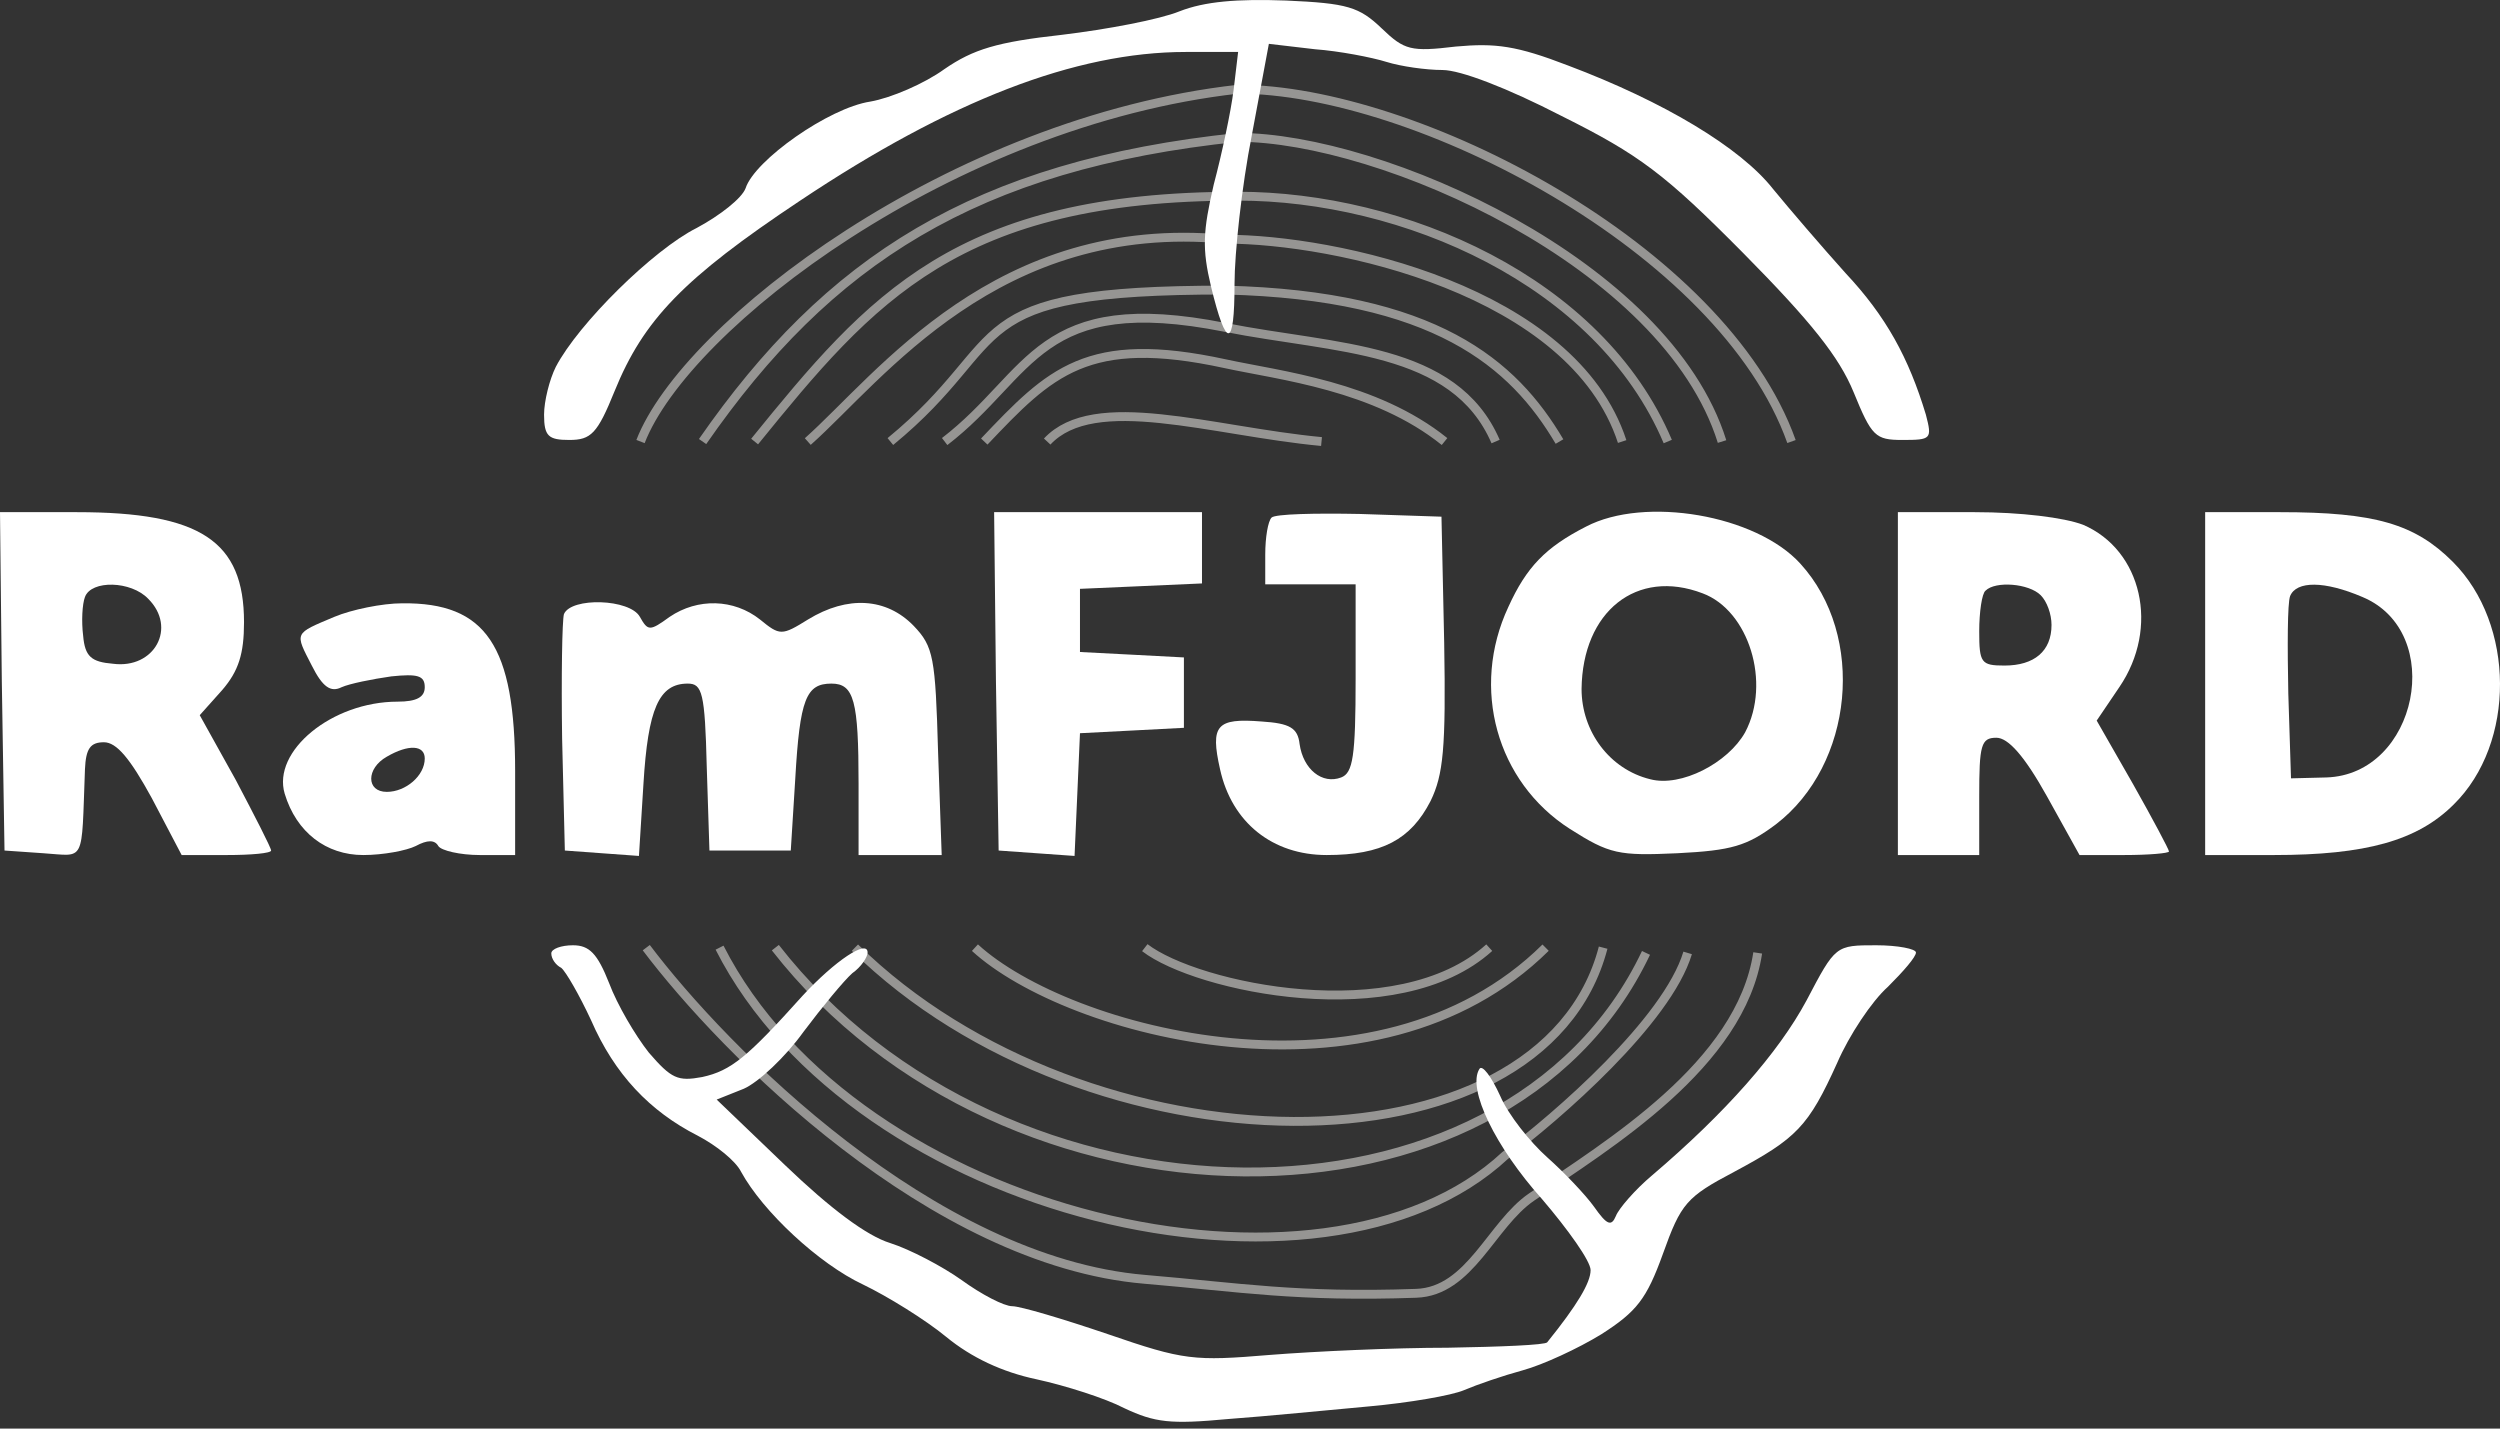 <svg width="112" height="64" viewBox="0 0 112 64" fill="none" xmlns="http://www.w3.org/2000/svg">
<rect x="0" y="0" width="112" height="64" fill="#333333" stroke="none"/>
<path d="M28.695 19.781C30.716 14.566 42.625 5.444 55.462 3.997C63.375 3.997 77.172 11.101 80.259 19.781M31.476 19.781C37.101 11.678 43.669 7.386 55.462 6.154C61.869 6.154 74.659 11.804 77.148 19.781M33.807 19.781C39.027 13.35 42.879 8.789 55.462 8.789C62.833 8.789 71.661 12.557 74.716 19.781M36.189 19.781C39.432 16.898 44.652 9.752 54.889 10.715C59.82 10.715 70.458 12.995 72.673 19.781M39.889 19.781C45.565 15.124 42.676 12.995 54.889 12.995C64.312 13.227 67.806 16.295 69.865 19.781M42.321 19.781C46.274 16.745 46.477 12.995 54.889 14.668C59.841 15.652 65.149 15.494 67.003 19.781M44.095 19.781C47.042 16.68 48.695 14.95 54.889 16.295C57.336 16.827 61.61 17.28 64.715 19.781M46.914 19.781C49.029 17.518 54.256 19.314 59.204 19.781" stroke="#FAF9F5" stroke-opacity="0.5" stroke-width="0.397"/>
<path d="M28.953 42.455C32.43 47.073 41.766 56.51 51.287 57.314C55.542 57.673 58.107 58.129 63.449 57.94C65.863 57.854 66.811 54.861 68.611 53.63C72.049 51.278 77.988 47.71 78.745 42.69M32.236 42.455C38.356 54.507 59.258 59.39 67.432 51.764C69.773 50.012 74.685 45.745 75.607 42.69M34.735 42.455C45.016 55.641 67.432 55.988 73.741 42.69M38.301 42.455C48.724 52.697 69.078 52.971 71.821 42.455M43.677 42.455C47.847 46.278 61.641 49.973 69.243 42.455M51.287 42.455C53.607 44.248 62.629 46.164 66.719 42.455" stroke="#FAF9F5" stroke-opacity="0.5" stroke-width="0.397"/>
<path d="M52.837 0.509C51.946 0.872 49.598 1.317 47.573 1.56C44.658 1.883 43.606 2.206 42.31 3.096C41.419 3.743 39.921 4.389 38.99 4.551C37.127 4.834 33.807 7.179 33.403 8.432C33.241 8.877 32.269 9.645 31.216 10.211C29.273 11.181 25.912 14.496 24.9 16.436C24.617 17.002 24.374 17.972 24.374 18.579C24.374 19.549 24.576 19.71 25.507 19.71C26.479 19.71 26.763 19.427 27.532 17.527C28.828 14.334 30.609 12.474 35.832 8.998C42.553 4.511 48.181 2.328 53.12 2.328H55.468L55.266 4.026C55.145 4.996 54.74 6.896 54.375 8.27C53.889 10.372 53.849 11.14 54.254 12.838C54.942 15.668 55.307 15.627 55.307 12.717C55.307 11.342 55.63 8.351 56.076 6.087L56.845 1.964L58.91 2.206C60.003 2.287 61.461 2.57 62.109 2.772C62.756 2.975 63.89 3.136 64.619 3.136C65.429 3.136 67.534 3.945 69.963 5.198C73.445 6.936 74.579 7.785 78.101 11.342C81.138 14.415 82.393 15.991 83.041 17.568C83.851 19.549 84.013 19.71 85.227 19.71C86.523 19.71 86.563 19.67 86.28 18.579C85.511 16.032 84.498 14.172 82.677 12.232C81.624 11.059 80.166 9.362 79.437 8.472C77.98 6.613 74.538 4.551 70.247 2.934C67.939 2.045 67.008 1.924 65.226 2.085C63.202 2.328 62.918 2.247 61.906 1.277C60.894 0.307 60.368 0.145 57.614 0.024C55.428 -0.057 53.971 0.064 52.837 0.509Z" fill="white"/>
<path d="M0.081 30.504L0.202 38.104L1.943 38.225C3.846 38.347 3.644 38.751 3.806 34.466C3.846 33.536 4.049 33.253 4.656 33.253C5.223 33.253 5.83 33.981 6.802 35.759L8.138 38.306H10.162C11.256 38.306 12.146 38.225 12.146 38.104C12.146 37.983 11.418 36.568 10.567 34.951L8.948 32.04L9.96 30.908C10.689 30.059 10.932 29.291 10.932 27.877C10.932 24.238 8.988 22.945 3.441 22.945H0L0.081 30.504ZM6.64 26.826C7.936 28.119 6.923 29.979 5.061 29.736C4.089 29.655 3.806 29.413 3.725 28.483C3.644 27.836 3.684 27.068 3.806 26.745C4.089 25.977 5.871 26.017 6.64 26.826Z" fill="white"/>
<path d="M44.618 30.504L44.739 38.104L46.44 38.225L48.14 38.346L48.262 35.597L48.383 32.848L50.731 32.727L53.039 32.606V31.029V29.453L50.731 29.331L48.383 29.21V27.795V26.38L51.136 26.259L53.849 26.138V24.561V22.944H49.193H44.537L44.618 30.504Z" fill="white"/>
<path d="M56.967 23.187C56.805 23.349 56.683 24.077 56.683 24.845V26.179H58.708H60.732V30.383C60.732 33.9 60.611 34.627 60.084 34.83C59.234 35.153 58.384 34.466 58.222 33.334C58.141 32.606 57.776 32.404 56.521 32.323C54.497 32.162 54.213 32.485 54.659 34.466C55.185 36.851 57.007 38.306 59.436 38.306C61.906 38.306 63.202 37.619 64.092 35.881C64.659 34.708 64.781 33.536 64.7 28.806L64.578 23.147L60.934 23.026C58.91 22.985 57.129 23.026 56.967 23.187Z" fill="white"/>
<path d="M71.056 23.591C69.234 24.521 68.384 25.41 67.575 27.189C65.874 30.827 67.048 35.031 70.328 37.133C72.109 38.265 72.514 38.346 75.146 38.225C77.575 38.103 78.263 37.901 79.559 36.931C83.041 34.263 83.608 28.482 80.652 25.248C78.668 23.066 73.688 22.216 71.056 23.591ZM76.279 26.582C78.344 27.351 79.356 30.584 78.182 32.808C77.413 34.182 75.308 35.274 73.931 34.91C72.109 34.465 70.854 32.767 70.854 30.867C70.894 27.391 73.324 25.451 76.279 26.582Z" fill="white"/>
<path d="M85.025 30.625V38.306H86.847H88.669V35.678C88.669 33.374 88.75 33.051 89.438 33.051C89.964 33.051 90.693 33.859 91.705 35.678L93.163 38.306H95.147C96.28 38.306 97.171 38.225 97.171 38.145C97.171 38.064 96.442 36.689 95.552 35.113L93.932 32.283L94.944 30.787C96.766 28.119 95.957 24.642 93.325 23.511C92.475 23.187 90.531 22.945 88.466 22.945H85.025V30.625ZM91.422 26.664C91.705 26.947 91.908 27.513 91.908 27.998C91.908 29.17 91.138 29.817 89.802 29.817C88.75 29.817 88.669 29.696 88.669 28.281C88.669 27.432 88.79 26.583 88.952 26.462C89.397 26.017 90.895 26.138 91.422 26.664Z" fill="white"/>
<path d="M98.791 30.625V38.306H101.868C105.998 38.306 108.305 37.659 109.925 36.042C112.719 33.294 112.678 27.957 109.884 25.168C108.184 23.47 106.402 22.945 102.151 22.945H98.791V30.625ZM105.836 26.745C109.601 28.321 108.305 34.708 104.216 34.83L102.637 34.87L102.516 31.07C102.475 28.968 102.475 27.028 102.597 26.704C102.88 26.017 104.135 26.017 105.836 26.745Z" fill="white"/>
<path d="M14.98 27.634C13.159 28.402 13.199 28.321 13.968 29.817C14.454 30.787 14.819 31.03 15.304 30.787C15.669 30.625 16.681 30.423 17.531 30.302C18.705 30.181 19.029 30.262 19.029 30.787C19.029 31.232 18.665 31.434 17.815 31.434C14.859 31.434 12.187 33.657 12.754 35.557C13.28 37.295 14.616 38.306 16.276 38.306C17.167 38.306 18.22 38.104 18.624 37.902C19.151 37.619 19.475 37.619 19.637 37.902C19.758 38.104 20.608 38.306 21.499 38.306H23.078V34.547C23.078 28.928 21.782 26.987 18.017 27.028C17.126 27.028 15.75 27.311 14.98 27.634ZM19.029 33.981C19.029 34.749 18.179 35.476 17.329 35.476C16.398 35.476 16.398 34.425 17.329 33.9C18.3 33.334 19.029 33.374 19.029 33.981Z" fill="white"/>
<path d="M25.265 27.512C25.183 27.795 25.143 30.302 25.183 33.091L25.305 38.104L26.965 38.225L28.625 38.346L28.827 35.112C29.03 31.757 29.516 30.625 30.811 30.625C31.459 30.625 31.581 31.029 31.662 34.344L31.783 38.104H33.605H35.427L35.629 34.87C35.832 31.312 36.115 30.625 37.249 30.625C38.261 30.625 38.464 31.393 38.464 35.112V38.306H40.326H42.188L42.026 33.697C41.905 29.453 41.824 28.968 40.933 28.038C39.719 26.785 37.978 26.663 36.196 27.755C35.022 28.483 34.941 28.483 34.05 27.755C32.876 26.825 31.257 26.785 30.002 27.634C29.111 28.28 29.03 28.28 28.666 27.634C28.22 26.825 25.588 26.744 25.265 27.512Z" fill="white"/>
<path d="M24.698 42.712C24.698 42.955 24.9 43.238 25.143 43.359C25.346 43.521 25.953 44.572 26.479 45.704C27.532 48.129 29.111 49.787 31.257 50.878C32.107 51.323 32.957 52.01 33.2 52.495C34.172 54.274 36.682 56.618 38.666 57.548C39.759 58.074 41.46 59.125 42.391 59.893C43.525 60.823 44.901 61.469 46.44 61.793C47.735 62.076 49.517 62.642 50.367 63.086C51.744 63.733 52.432 63.814 55.023 63.572C56.724 63.45 59.558 63.167 61.339 63.006C63.121 62.844 65.024 62.52 65.591 62.278C66.157 62.035 67.332 61.631 68.222 61.389C69.113 61.146 70.692 60.418 71.745 59.772C73.324 58.761 73.769 58.195 74.498 56.174C75.308 53.91 75.551 53.627 77.697 52.495C80.49 50.999 81.016 50.474 82.312 47.604C82.838 46.391 83.851 44.855 84.579 44.208C85.268 43.521 85.835 42.874 85.835 42.672C85.835 42.51 85.025 42.348 84.053 42.348C82.231 42.348 82.231 42.348 80.936 44.814C79.68 47.159 77.292 49.867 74.012 52.657C73.243 53.304 72.514 54.153 72.392 54.476C72.19 54.961 71.988 54.88 71.421 54.072C71.016 53.506 70.044 52.495 69.315 51.848C68.546 51.161 67.575 49.948 67.21 49.099C66.805 48.21 66.4 47.684 66.279 47.887C65.712 48.776 67.008 51.404 69.073 53.708C70.247 55.082 71.259 56.497 71.259 56.901C71.259 57.467 70.651 58.478 69.315 60.135C69.234 60.257 67.21 60.337 64.862 60.378C62.473 60.378 58.91 60.54 56.886 60.701C53.485 60.984 53.039 60.944 49.638 59.772C47.614 59.084 45.711 58.518 45.347 58.518C44.982 58.518 43.97 57.993 43.079 57.346C42.229 56.74 40.771 55.972 39.881 55.689C38.828 55.365 37.209 54.153 35.184 52.212L32.107 49.261L33.322 48.776C33.969 48.493 35.184 47.361 35.994 46.229C36.844 45.097 37.816 43.925 38.18 43.602C38.585 43.319 38.868 42.874 38.868 42.672C38.868 42.066 37.411 43.036 35.953 44.612C33.484 47.361 32.755 47.968 31.459 48.251C30.366 48.453 30.083 48.331 29.07 47.159C28.463 46.391 27.653 45.017 27.289 44.046C26.763 42.712 26.398 42.348 25.669 42.348C25.143 42.348 24.698 42.51 24.698 42.712Z" fill="white"/>
</svg>
